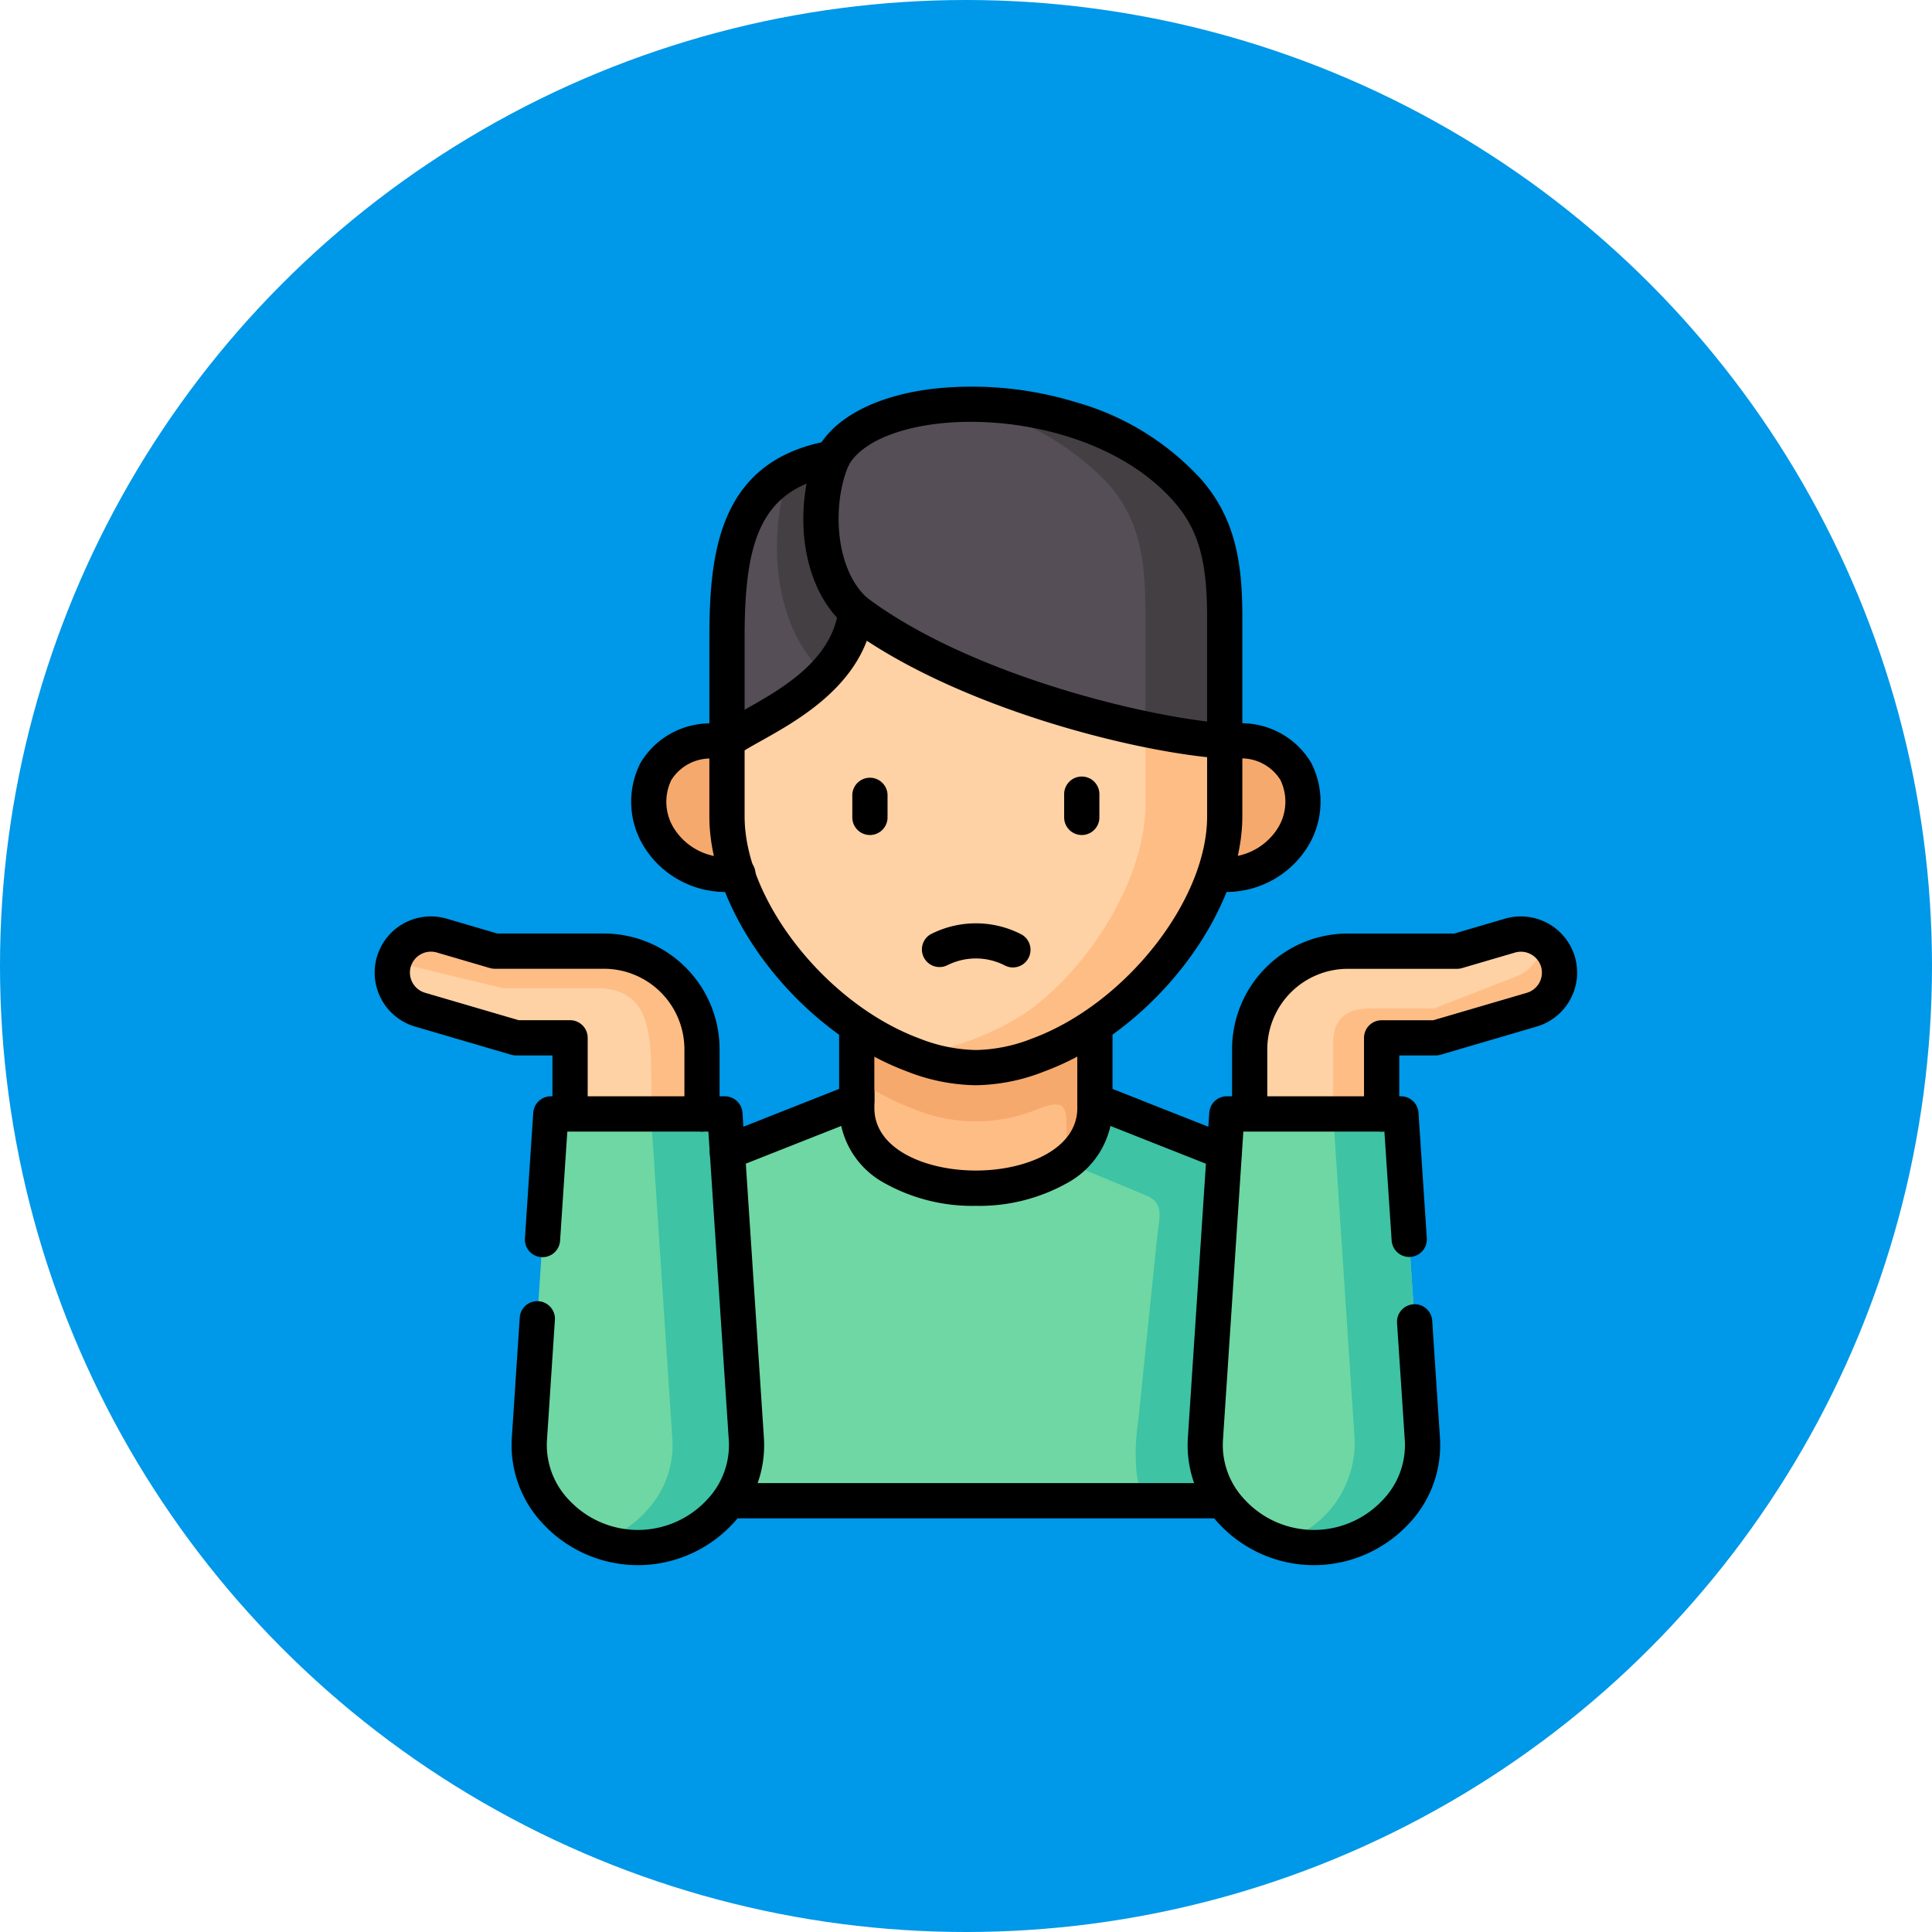 <svg xmlns="http://www.w3.org/2000/svg" xmlns:xlink="http://www.w3.org/1999/xlink" width="98" height="98" viewBox="0 0 98 98">
  <defs>
    <clipPath id="clip-path">
      <rect id="Rectángulo_344476" data-name="Rectángulo 344476" width="61" height="61" transform="translate(665 3150)" fill="#fff" stroke="#707070" stroke-width="1"/>
    </clipPath>
  </defs>
  <g id="Grupo_931528" data-name="Grupo 931528" transform="translate(-649 -3146)">
    <circle id="Elipse_4815" data-name="Elipse 4815" cx="49" cy="49" r="49" transform="translate(649 3146)" fill="#0098e8"/>
    <g id="Enmascarar_grupo_58" data-name="Enmascarar grupo 58" transform="translate(3 15)" clip-path="url(#clip-path)">
      <g id="encogimiento-de-hombros" transform="translate(665 3150)">
        <g id="Grupo_930834" data-name="Grupo 930834">
          <g id="Grupo_930800" data-name="Grupo 930800">
            <path id="Trazado_694044" data-name="Trazado 694044" d="M24.462,36.842,17.9,39.436c-1.6,3.3-2.965,14.407.071,17.687H43.036c2.35-2.385,1.452-14.046.068-17.687l-6.562-2.594v.37Z" fill="#6fd7a3" fill-rule="evenodd"/>
          </g>
          <g id="Grupo_930801" data-name="Grupo 930801">
            <path id="Trazado_694045" data-name="Trazado 694045" d="M35.1,39.958l4.083,1.7c.912.384.608,1.166.5,2.21l-.949,9.239c-.216,1.314-.253,4.012.692,4.008l3.61,0c1.938-2.56,1.993-14.114.068-17.687l-6.562-2.594c-.983-.286-4.032-.077-1.442,3.116Z" fill="#3ec3a4" fill-rule="evenodd"/>
          </g>
          <g id="Grupo_930802" data-name="Grupo 930802">
            <path id="Trazado_694046" data-name="Trazado 694046" d="M16.61,38.688V34.215a4.991,4.991,0,0,0-4.981-4.968H6.1l-2.688-.788A1.968,1.968,0,0,0,.974,29.786a1.916,1.916,0,0,0-.078.532v.03A1.963,1.963,0,0,0,2.3,32.214l4.873,1.428H9.916v5.046Z" fill="#fed2a4" fill-rule="evenodd"/>
          </g>
          <g id="Grupo_930803" data-name="Grupo 930803">
            <path id="Trazado_694047" data-name="Trazado 694047" d="M24.462,37.213c0,5.413,12.08,5.413,12.08,0V31.837a13.773,13.773,0,0,1-2.881,1.5,9,9,0,0,1-3.161.633,9.018,9.018,0,0,1-3.161-.633,13.753,13.753,0,0,1-2.877-1.5v5.376Z" fill="#ffbd86" fill-rule="evenodd"/>
          </g>
          <g id="Grupo_930804" data-name="Grupo 930804">
            <path id="Trazado_694048" data-name="Trazado 694048" d="M35.1,39.958a3.352,3.352,0,0,0,1.442-2.745V31.837c-4.434,1.954-6.872,2.082-12.08,0v3.911a13.436,13.436,0,0,0,2.877,1.5,8.206,8.206,0,0,0,6.322,0c1.489-.552,1.439-.094,1.439,1.469v1.246Z" fill="#f6a96c" fill-rule="evenodd"/>
          </g>
          <g id="Grupo_930805" data-name="Grupo 930805">
            <path id="Trazado_694049" data-name="Trazado 694049" d="M16.61,34.215a4.991,4.991,0,0,0-4.981-4.968H6.1l-2.688-.788A1.968,1.968,0,0,0,.974,29.786L6.5,31.126H11.23c2.739,0,2.806,2.237,2.806,4.972v2.59H16.61V34.215Z" fill="#ffbd86" fill-rule="evenodd"/>
          </g>
          <g id="Grupo_930806" data-name="Grupo 930806">
            <path id="Trazado_694050" data-name="Trazado 694050" d="M44.39,34.215v4.473h6.694V33.642h2.742L58.7,32.214a1.958,1.958,0,1,0-1.108-3.756l-2.688.788H49.371a4.991,4.991,0,0,0-4.981,4.968Z" fill="#fed2a4" fill-rule="evenodd"/>
          </g>
          <g id="Grupo_930807" data-name="Grupo 930807">
            <path id="Trazado_694051" data-name="Trazado 694051" d="M48.622,33.875v4.814h2.462V33.642h2.742L58.7,32.214a1.952,1.952,0,0,0,.557-3.486,2.145,2.145,0,0,1-1.4,1.822l-4.11,1.6h-3.2c-.56,0-1.922.051-1.922,1.721Z" fill="#ffbd86" fill-rule="evenodd"/>
          </g>
          <g id="Grupo_930808" data-name="Grupo 930808">
            <path id="Trazado_694052" data-name="Trazado 694052" d="M42.141,54.008a4.844,4.844,0,0,0,.895,3.116,5.688,5.688,0,0,0,4.61,2.375,5.391,5.391,0,0,0,5.5-5.491l-.527-8L52.06,37.5H43.232L43.1,39.436Z" fill="#6fd7a3" fill-rule="evenodd"/>
          </g>
          <g id="Grupo_930809" data-name="Grupo 930809">
            <path id="Trazado_694053" data-name="Trazado 694053" d="M48.622,37.5l.564,8.509.527,8a5.257,5.257,0,0,1-3.786,5.221,5.647,5.647,0,0,0,1.719.269,5.391,5.391,0,0,0,5.5-5.491l-.527-8L52.059,37.5H48.622Z" fill="#3ec3a4" fill-rule="evenodd"/>
          </g>
          <g id="Grupo_930810" data-name="Grupo 930810">
            <path id="Trazado_694054" data-name="Trazado 694054" d="M18.859,54.008,17.9,39.436,17.768,37.5H8.94L7.849,54.008a5.391,5.391,0,0,0,5.5,5.491,5.688,5.688,0,0,0,4.61-2.375h0a4.861,4.861,0,0,0,.892-3.116Z" fill="#6fd7a3" fill-rule="evenodd"/>
          </g>
          <g id="Grupo_930811" data-name="Grupo 930811">
            <path id="Trazado_694055" data-name="Trazado 694055" d="M18.859,54.008,17.9,39.436,17.768,37.5H14.016l.128,1.933.962,14.572a4.822,4.822,0,0,1-.892,3.116h0a5.657,5.657,0,0,1-2.735,2.051,5.644,5.644,0,0,0,6.484-2.051h0a4.861,4.861,0,0,0,.892-3.116Z" fill="#3ec3a4" fill-rule="evenodd"/>
          </g>
          <g id="Grupo_930812" data-name="Grupo 930812">
            <path id="Trazado_694056" data-name="Trazado 694056" d="M18.4,25.333a6.17,6.17,0,0,0-.523-6.744h-.6c-5.062,0-4.2,7.144,1.128,6.744Z" fill="#f6a96c" fill-rule="evenodd"/>
          </g>
          <g id="Grupo_930813" data-name="Grupo 930813">
            <path id="Trazado_694057" data-name="Trazado 694057" d="M17.876,18.589c2.35-.283,7.322-1.543,6.548-6.562-2.09-1.839-2.134-5.595-1.192-7.791-4.657.815-5.356,4.362-5.356,9.138v5.214Z" fill="#554e56" fill-rule="evenodd"/>
          </g>
          <g id="Grupo_930814" data-name="Grupo 930814">
            <path id="Trazado_694058" data-name="Trazado 694058" d="M23.891,13.732c4.8,5.979,14.562,6.353,19.233,4.857V12.28c0-2.722-.361-4.642-1.857-6.37C36.393.288,25.2.4,23.232,4.236c-.942,2.2-1.428,7.657.659,9.5Z" fill="#554e56" fill-rule="evenodd"/>
          </g>
          <g id="Grupo_930815" data-name="Grupo 930815">
            <path id="Trazado_694059" data-name="Trazado 694059" d="M42.6,25.333c5.326.4,6.19-6.744,1.131-6.744h-.608c-1.459,1.8-1.594,4.008-.524,6.744Z" fill="#f6a96c" fill-rule="evenodd"/>
          </g>
          <g id="Grupo_930816" data-name="Grupo 930816">
            <path id="Trazado_694060" data-name="Trazado 694060" d="M24.424,12.027c-2.09-1.839-2.134-5.595-1.192-7.791a7.261,7.261,0,0,0-2.209.728c-1.081,3.069-.881,7.821,1.827,10.223,1.378-.256,2.009-1.263,1.574-3.16Z" fill="#433f43" fill-rule="evenodd"/>
          </g>
          <g id="Grupo_930817" data-name="Grupo 930817">
            <path id="Trazado_694061" data-name="Trazado 694061" d="M43.124,18.589V12.28c0-2.722-.361-4.642-1.857-6.37-2.773-3.2-7.6-4.544-11.6-4.4a13.512,13.512,0,0,1,7.575,4.066c1.5,1.728,1.857,3.645,1.857,6.37v7.232c1.563.327,3.428.162,4.022-.589Z" fill="#433f43" fill-rule="evenodd"/>
          </g>
          <g id="Grupo_930818" data-name="Grupo 930818">
            <path id="Trazado_694062" data-name="Trazado 694062" d="M36.542,33.026A15.979,15.979,0,0,0,42.6,25.333a9.159,9.159,0,0,0,.523-2.924v-3.82c-4.211-.283-13.39-2.57-18.7-6.562-.517,3.914-5.133,5.48-6.548,6.562v3.82a9.159,9.159,0,0,0,.523,2.924,15.987,15.987,0,0,0,6.062,7.693,13.576,13.576,0,0,0,2.877,1.492,8.953,8.953,0,0,0,3.161.637,8.935,8.935,0,0,0,3.161-.637,13.6,13.6,0,0,0,2.881-1.492Z" fill="#fed2a4" fill-rule="evenodd"/>
          </g>
          <g id="Grupo_930819" data-name="Grupo 930819">
            <path id="Trazado_694063" data-name="Trazado 694063" d="M36.542,33.026A15.979,15.979,0,0,0,42.6,25.333a9.159,9.159,0,0,0,.523-2.924v-3.82a30.791,30.791,0,0,1-4.022-.6v3.816c0,3.887-3.039,8.515-6.153,10.617a14.157,14.157,0,0,1-5.64,2.082l.03.01a8.953,8.953,0,0,0,3.161.637,8.933,8.933,0,0,0,3.161-.637,13.607,13.607,0,0,0,2.881-1.492Z" fill="#ffbd86" fill-rule="evenodd"/>
          </g>
          <g id="Grupo_930820" data-name="Grupo 930820">
            <path id="Trazado_694064" data-name="Trazado 694064" d="M51.083,38.4a.893.893,0,0,1-.894-.894v-3.86a.893.893,0,0,1,.894-.894H53.7l4.75-1.392a1.069,1.069,0,0,0,.722-1.318,1.07,1.07,0,0,0-1.326-.723l-2.688.788a.893.893,0,0,1-.251.036H49.371a4.086,4.086,0,0,0-4.088,4.075V37.5a.894.894,0,0,1-1.787,0V34.215a5.875,5.875,0,0,1,5.875-5.862h5.4L57.34,27.6a2.859,2.859,0,0,1,3.544,1.933,2.856,2.856,0,0,1-1.933,3.538L54.077,34.5a.891.891,0,0,1-.251.036H51.977V37.5A.893.893,0,0,1,51.083,38.4Z"/>
          </g>
          <g id="Grupo_930821" data-name="Grupo 930821">
            <path id="Trazado_694065" data-name="Trazado 694065" d="M47.646,60.392a6.59,6.59,0,0,1-4.793-2.08,5.786,5.786,0,0,1-1.6-4.363L42.34,37.444a.893.893,0,0,1,.892-.835H52.06a.894.894,0,0,1,.892.834l.422,6.363a.893.893,0,0,1-1.783.118L51.223,38.4H44.068L43.033,54.067a4.017,4.017,0,0,0,1.125,3.024,4.776,4.776,0,0,0,6.977,0,4.018,4.018,0,0,0,1.124-3.025l-.392-5.925a.894.894,0,1,1,1.783-.118l.392,5.925a5.787,5.787,0,0,1-1.6,4.364A6.59,6.59,0,0,1,47.646,60.392Z"/>
          </g>
          <g id="Grupo_930822" data-name="Grupo 930822">
            <path id="Trazado_694066" data-name="Trazado 694066" d="M16.61,38.4a.894.894,0,0,1-.894-.894V34.215a4.086,4.086,0,0,0-4.088-4.075H6.1a.9.9,0,0,1-.251-.036l-2.688-.788a1.069,1.069,0,0,0-1.326.722,1.068,1.068,0,0,0,.724,1.319l4.751,1.392H9.916a.894.894,0,0,1,.894.894V37.5a.894.894,0,0,1-1.787,0V34.536H7.177a.9.9,0,0,1-.251-.036L2.053,33.072A2.851,2.851,0,1,1,3.66,27.6l2.565.752h5.4A5.875,5.875,0,0,1,17.5,34.215V37.5A.893.893,0,0,1,16.61,38.4Z"/>
          </g>
          <g id="Grupo_930823" data-name="Grupo 930823">
            <path id="Trazado_694067" data-name="Trazado 694067" d="M13.354,60.392a6.589,6.589,0,0,1-4.793-2.079,5.787,5.787,0,0,1-1.6-4.364l.405-6.144a.894.894,0,0,1,1.783.118l-.405,6.144a4.018,4.018,0,0,0,1.124,3.025,4.777,4.777,0,0,0,6.977,0,4.017,4.017,0,0,0,1.124-3.024L16.932,38.4H9.777L9.41,43.935a.893.893,0,0,1-1.783-.118l.422-6.373a.893.893,0,0,1,.892-.834h8.828a.894.894,0,0,1,.892.835L19.75,53.949a5.786,5.786,0,0,1-1.6,4.363A6.589,6.589,0,0,1,13.354,60.392Z"/>
          </g>
          <g id="Grupo_930824" data-name="Grupo 930824">
            <path id="Trazado_694068" data-name="Trazado 694068" d="M43.124,19.482a.894.894,0,0,1-.894-.894V12.28c0-2.837-.444-4.4-1.639-5.785-2.939-3.391-8.31-4.45-12.057-4-2.27.273-3.955,1.076-4.506,2.149a.894.894,0,0,1-.641.472c-3.881.679-4.617,3.426-4.617,8.258v5.214a.894.894,0,1,1-1.787,0V13.375c0-4.224.448-8.8,5.688-9.939.961-1.414,2.986-2.394,5.649-2.714a18.04,18.04,0,0,1,7.209.666,13.6,13.6,0,0,1,6.412,3.938c1.723,1.99,2.076,4.219,2.076,6.955v6.309A.893.893,0,0,1,43.124,19.482Z"/>
          </g>
          <g id="Grupo_930825" data-name="Grupo 930825">
            <path id="Trazado_694069" data-name="Trazado 694069" d="M25.127,23.356a.894.894,0,0,1-.894-.894V21.314a.894.894,0,0,1,1.787,0v1.149A.894.894,0,0,1,25.127,23.356Z"/>
          </g>
          <g id="Grupo_930826" data-name="Grupo 930826">
            <path id="Trazado_694070" data-name="Trazado 694070" d="M35.873,23.356a.894.894,0,0,1-.894-.894V21.314a.894.894,0,1,1,1.787,0v1.149A.893.893,0,0,1,35.873,23.356Z"/>
          </g>
          <g id="Grupo_930827" data-name="Grupo 930827">
            <path id="Trazado_694071" data-name="Trazado 694071" d="M32.377,30.073a.889.889,0,0,1-.45-.122,3.219,3.219,0,0,0-2.853,0,.894.894,0,0,1-.9-1.543,5.021,5.021,0,0,1,4.657,0,.894.894,0,0,1-.452,1.665Z"/>
          </g>
          <g id="Grupo_930828" data-name="Grupo 930828">
            <path id="Trazado_694072" data-name="Trazado 694072" d="M17.977,26.242a4.866,4.866,0,0,1-4.232-2.17,4.337,4.337,0,0,1-.262-4.363A4.113,4.113,0,0,1,17.272,17.7h.6a.894.894,0,0,1,0,1.787h-.6a2.333,2.333,0,0,0-2.219,1.081,2.533,2.533,0,0,0,.193,2.539,3.146,3.146,0,0,0,3.087,1.339.894.894,0,1,1,.134,1.782Q18.219,26.242,17.977,26.242Z"/>
          </g>
          <g id="Grupo_930829" data-name="Grupo 930829">
            <path id="Trazado_694073" data-name="Trazado 694073" d="M43.023,26.242q-.242,0-.49-.019a.894.894,0,0,1,.134-1.782A3.146,3.146,0,0,0,45.754,23.1a2.533,2.533,0,0,0,.193-2.539,2.33,2.33,0,0,0-2.216-1.08h-.608a.894.894,0,0,1,0-1.787h.608a4.11,4.11,0,0,1,3.786,2.013,4.338,4.338,0,0,1-.262,4.364A4.866,4.866,0,0,1,43.023,26.242Z"/>
          </g>
          <g id="Grupo_930830" data-name="Grupo 930830">
            <path id="Trazado_694074" data-name="Trazado 694074" d="M30.5,36.048a9.806,9.806,0,0,1-3.472-.692c-5.445-2.012-10.046-7.941-10.046-12.947v-3.82a.893.893,0,0,1,.351-.71,12.864,12.864,0,0,1,1.426-.873c1.872-1.049,4.435-2.486,4.779-5.1a.894.894,0,0,1,1.423-.6c5.326,4,14.5,6.134,18.222,6.384a.894.894,0,0,1,.834.891v3.82c0,5.006-4.6,10.935-10.046,12.948A9.769,9.769,0,0,1,30.5,36.048ZM18.77,19.063v3.346c0,4.256,4.149,9.523,8.879,11.271a8.1,8.1,0,0,0,2.851.581,8.061,8.061,0,0,0,2.85-.581c4.732-1.749,8.881-7.016,8.881-11.272v-3c-4.426-.475-12.1-2.515-17.261-5.906-1,2.632-3.655,4.122-5.336,5.064C19.307,18.748,19.01,18.914,18.77,19.063Z"/>
          </g>
          <g id="Grupo_930831" data-name="Grupo 930831">
            <path id="Trazado_694075" data-name="Trazado 694075" d="M24.424,12.921a.89.89,0,0,1-.59-.223c-2.334-2.053-2.556-6.174-1.423-8.814a.894.894,0,0,1,1.642.7c-.873,2.034-.692,5.313.961,6.768a.894.894,0,0,1-.591,1.564Z"/>
          </g>
          <g id="Grupo_930832" data-name="Grupo 930832">
            <path id="Trazado_694076" data-name="Trazado 694076" d="M30.5,42.166a9.121,9.121,0,0,1-4.611-1.141,4.383,4.383,0,0,1-2.323-3.812V36.4a.894.894,0,0,1,1.787,0v.809c0,2.079,2.589,3.166,5.147,3.166s5.146-1.088,5.146-3.166V36.4a.894.894,0,0,1,1.787,0v.809a4.383,4.383,0,0,1-2.323,3.812A9.122,9.122,0,0,1,30.5,42.166Z"/>
          </g>
          <g id="Grupo_930833" data-name="Grupo 930833">
            <path id="Trazado_694077" data-name="Trazado 694077" d="M43.036,58.017H17.964a.894.894,0,0,1,0-1.787H43.036a.894.894,0,0,1,0,1.787ZM43.1,40.33a.888.888,0,0,1-.328-.063l-6.562-2.594a.893.893,0,0,1-.565-.831V33.026a.894.894,0,0,1,1.787,0v3.209l6,2.37A.894.894,0,0,1,43.1,40.33Zm-25.207,0a.894.894,0,0,1-.329-1.725l6-2.37V33.026a.894.894,0,0,1,1.787,0v3.816a.894.894,0,0,1-.565.831l-6.565,2.594A.892.892,0,0,1,17.9,40.33Z"/>
          </g>
        </g>
      </g>
    </g>
  </g>
</svg>
